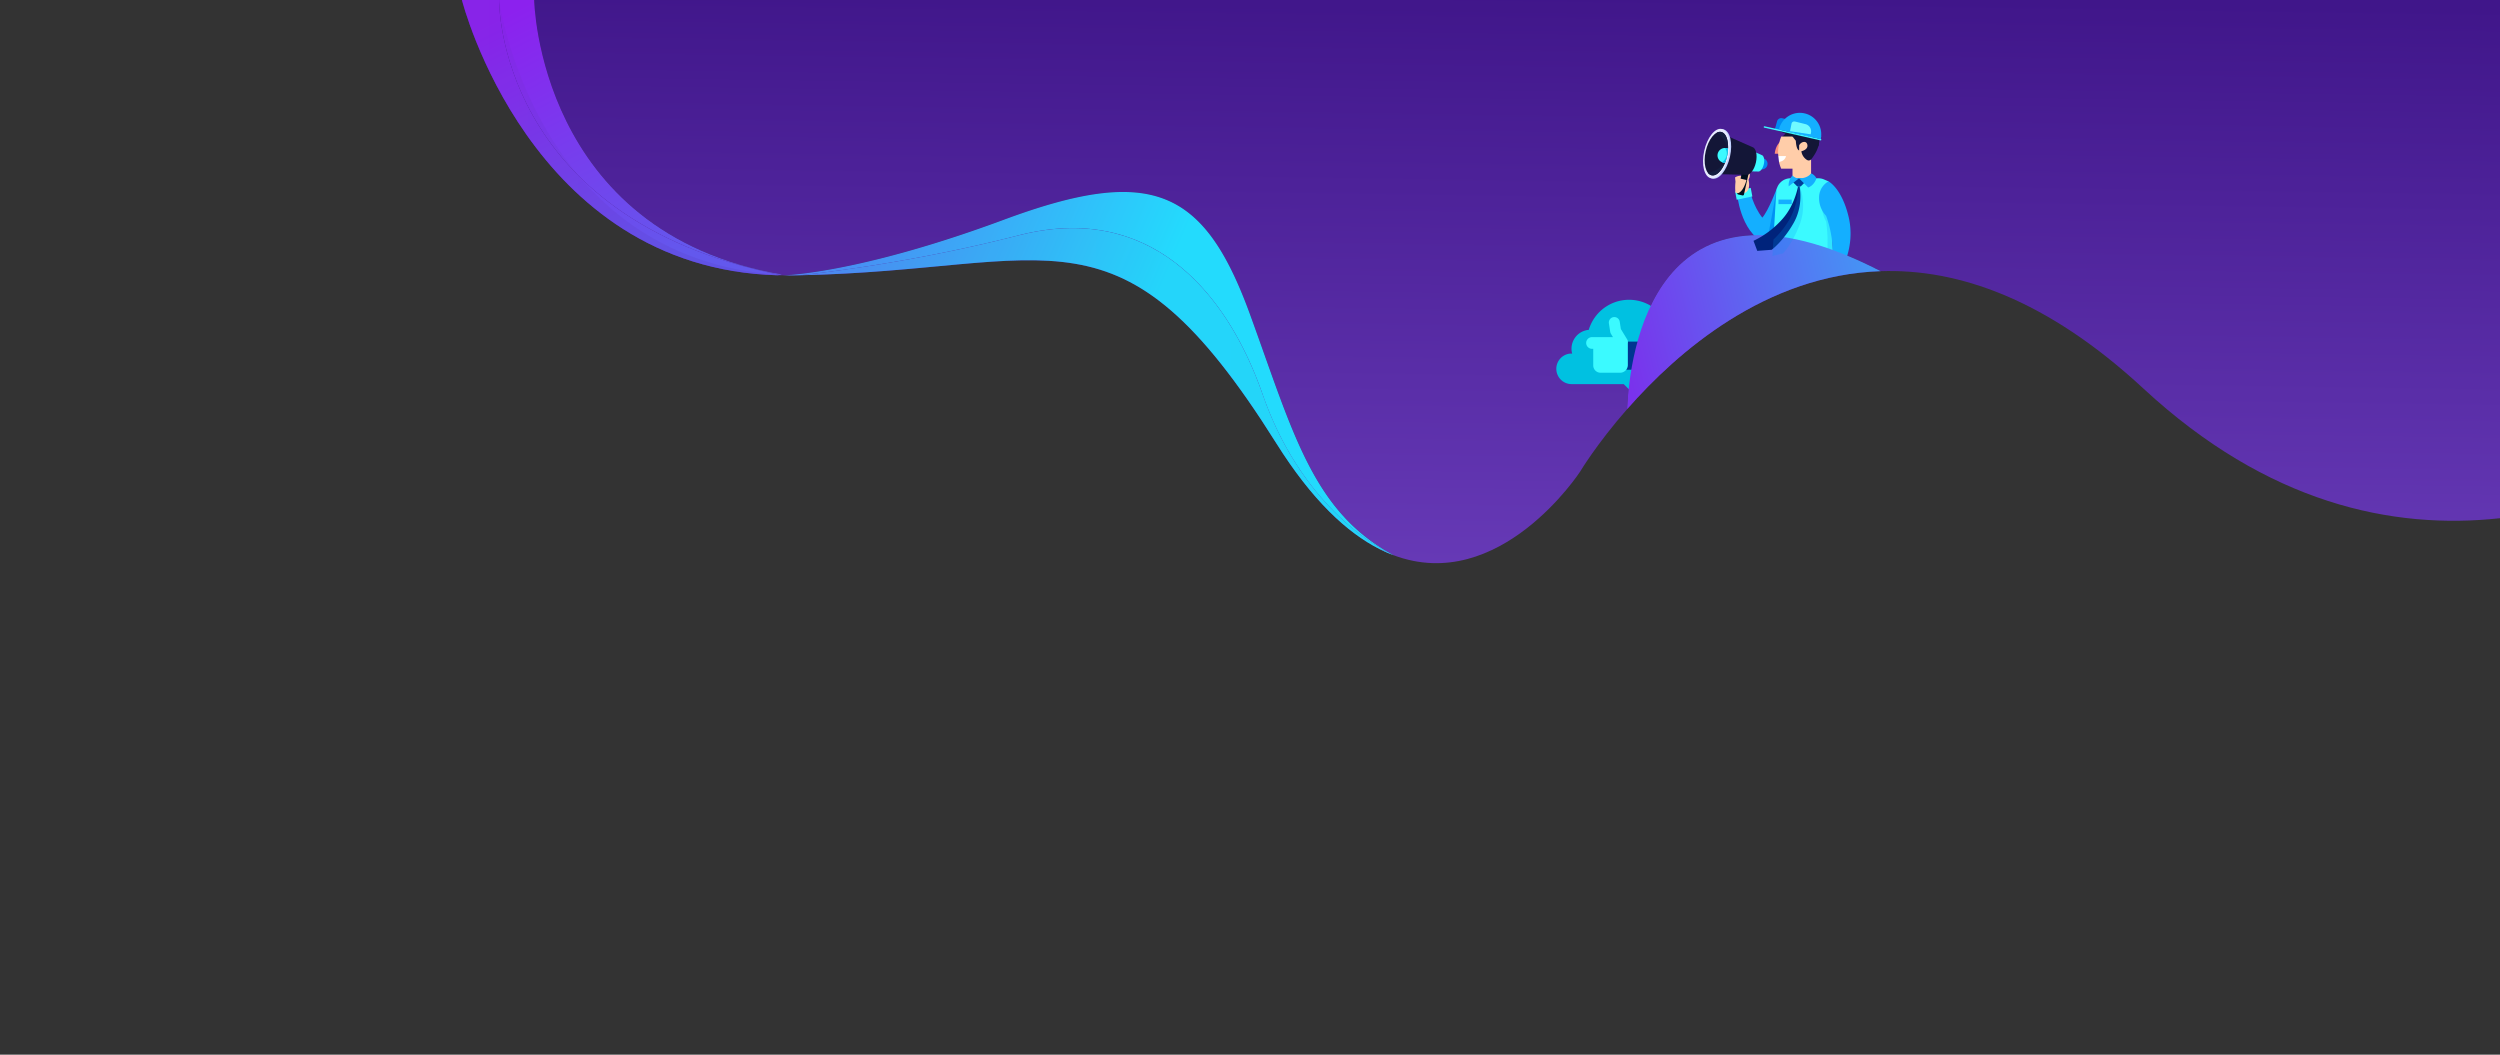<svg id="Camada_1" data-name="Camada 1" xmlns="http://www.w3.org/2000/svg" xmlns:xlink="http://www.w3.org/1999/xlink" viewBox="0 0 2560 1080"><rect x="0" y="0" width="2560" height="1080" fill="#333333" stroke="none"/><defs><style>.cls-1,.cls-13{fill:#fff;}.cls-1{opacity:0;}.cls-2{fill:url(#Gradiente_sem_nome_7);}.cls-3{fill:url(#Gradiente_sem_nome_7-2);}.cls-4{fill:url(#Gradiente_sem_nome_7-3);}.cls-5{fill:url(#Gradiente_sem_nome_7-4);}.cls-6{fill:#00c1e1;}.cls-7{fill:#003591;}.cls-8{fill:#3bfaff;}.cls-9{fill:#14afff;}.cls-10,.cls-15{fill:#0091f4;}.cls-11{fill:#131637;}.cls-12{fill:#ff907d;}.cls-14{fill:#ffcda9;}.cls-15{opacity:0.21;isolation:isolate;}.cls-16{fill:#003c9a;}.cls-17{fill:#008af3;}.cls-18{fill:#000f1f;}.cls-19{fill:#c2d4ff;}.cls-20{fill:#e7ecff;}.cls-21{fill:#131e3f;}.cls-22{fill:#0ebfec;}.cls-23{fill:#70faff;}.cls-24{fill:url(#Gradiente_sem_nome_30);}.cls-25{fill:#00237b;}.cls-26{fill:url(#Gradiente_sem_nome_21);}.cls-27{fill:url(#Gradiente_sem_nome_21-2);}.cls-28{opacity:0.1;fill:url(#Gradiente_sem_nome_7-5);}.cls-29{fill:url(#Gradiente_sem_nome_26);}.cls-30{fill:url(#Gradiente_sem_nome_26-2);}.cls-31{opacity:0.03;fill:url(#Gradiente_sem_nome_7-6);}</style><linearGradient id="Gradiente_sem_nome_7" x1="630.66" y1="578.89" x2="639.21" y2="-19.92" gradientUnits="userSpaceOnUse"><stop offset="0" stop-color="#673ab7"/><stop offset="1" stop-color="#40168a"/></linearGradient><linearGradient id="Gradiente_sem_nome_7-2" x1="1112.11" y1="585.77" x2="1120.66" y2="-13.05" xlink:href="#Gradiente_sem_nome_7"/><linearGradient id="Gradiente_sem_nome_7-3" x1="1792.46" y1="595.49" x2="1801.01" y2="-3.33" xlink:href="#Gradiente_sem_nome_7"/><linearGradient id="Gradiente_sem_nome_7-4" x1="1548.83" y1="592" x2="1557.39" y2="-6.81" xlink:href="#Gradiente_sem_nome_7"/><linearGradient id="Gradiente_sem_nome_30" x1="1656.75" y1="346.61" x2="1953.3" y2="273.9" gradientUnits="userSpaceOnUse"><stop offset="0" stop-color="#7a32ec"/><stop offset="1" stop-color="#3da2f6"/></linearGradient><linearGradient id="Gradiente_sem_nome_21" x1="566.1" y1="-9.87" x2="703.44" y2="259.12" gradientUnits="userSpaceOnUse"><stop offset="0" stop-color="#8c21ee"/><stop offset="1" stop-color="#6358ed"/></linearGradient><linearGradient id="Gradiente_sem_nome_21-2" x1="556.68" y1="-5.06" x2="694.02" y2="263.93" xlink:href="#Gradiente_sem_nome_21"/><linearGradient id="Gradiente_sem_nome_7-5" x1="473" y1="140.94" x2="801" y2="140.94" xlink:href="#Gradiente_sem_nome_7"/><linearGradient id="Gradiente_sem_nome_26" x1="821.66" y1="175.71" x2="1175.25" y2="328.27" gradientUnits="userSpaceOnUse"><stop offset="0" stop-color="#527af1"/><stop offset="1" stop-color="#23dbfd"/></linearGradient><linearGradient id="Gradiente_sem_nome_26-2" x1="811.78" y1="198.62" x2="1165.36" y2="351.18" xlink:href="#Gradiente_sem_nome_26"/><linearGradient id="Gradiente_sem_nome_7-6" x1="818.72" y1="399.52" x2="1421.45" y2="399.52" xlink:href="#Gradiente_sem_nome_7"/></defs><title>header_bg</title><rect class="cls-1" width="2560" height="1080"/><path class="cls-2" d="M547,0H473s69.14,274.59,323.12,281.88c3.07-.43,4.72-.76,4.72-.76C550.68,238.24,547,0,547,0Z"/><path class="cls-3" d="M1280,322c-47-129-101-153-252-97-143.08,53.06-218.81,56.74-226.36,57,3.42,0,6.87.07,10.36,0,267-4,333-86,495,172,41.69,66.39,82.52,100.53,120.17,114.63C1344.24,524.21,1324.18,443.25,1280,322Z"/><path class="cls-4" d="M1666.22,418.92c51.51-58.76,141.89-137.27,259.54-141.24C1692.75,157.78,1668.57,363.69,1666.22,418.92Z"/><path class="cls-5" d="M547,0s3.68,238.24,253.84,281.12c0,0-1.65.33-4.72.76,1.83.05,3.67.08,5.52.1,7.55-.24,83.28-3.92,226.36-57,151-56,205-32,252,97,44.18,121.25,64.24,202.21,147.17,246.63C1535.82,609.3,1618,483,1618,483s16.94-28.4,48.22-64.08c2.35-55.23,26.53-261.14,259.54-141.24,78.7-2.66,169.61,28,269.24,120.32,127,117.61,254.79,144.73,365,132.65V0Z"/><path class="cls-6" d="M1668.93,399.57c8.08-26.36,19-51.73,33.85-75.15a43.06,43.06,0,0,0-75.89,13.35,19.36,19.36,0,0,0-17,24.32h-2.14a15.66,15.66,0,0,0,1.49,31.24h53.44Z"/><path class="cls-7" d="M1682.6,378.6h-17.37V349.82H1679a3.62,3.62,0,0,1,3.62,3.62V378.6Z"/><path class="cls-8" d="M1630.27,345.21h21.4l-2.07-3.4a5.57,5.57,0,0,1-.75-2.05l-1.3-8.42a5.61,5.61,0,1,1,11.08-1.72l1.13,7.32,6.45,10.6a5.52,5.52,0,0,1,.7,3.95v22.25a7.94,7.94,0,0,1-7.94,7.94h-20a7.49,7.49,0,0,1-7.49-7.49h0v-17h-1.24a6,6,0,0,1-6-6h0A6,6,0,0,1,1630.27,345.21Z"/><path class="cls-9" d="M1819.72,192.37s-8.78,23.41-15.11,30.48c-9.62-12-12.78-28.16-12.78-28.16l-13.2,2.74s3.07,39.75,28.52,51.55c19.17-7,24.79-31.43,24.79-31.43Z"/><path class="cls-10" d="M1809.37,248l9.54-51.61,2.06-1.45,5.32,11c.14,1,.27,2,.42,3.1a83.16,83.16,0,0,1-.47,22.45C1822.73,237.66,1817.33,244.32,1809.37,248Z"/><path class="cls-11" d="M1858,131.94c-2-9.8-13.84-11.11-21-11a33.11,33.11,0,0,1-1.83,4.29,30.93,30.93,0,0,1-8.53,13.27c-.69.74-1.42,1.4-2.16,2.06l13.16,18.32,10,8.26,6.93-3.82C1870.91,142.75,1858,131.94,1858,131.94Z"/><path class="cls-12" d="M1822.81,145.34s-4.63,3.42-5.5,12.06h9.4Z"/><path class="cls-13" d="M1821,159.8l.7,6s7.7,2.08,8.72-2.35l1-4.44-2.48-1.74"/><path class="cls-14" d="M1849.66,163.33h0a12.57,12.57,0,0,1-5.06-8.44s7.34-1.51,6.1-6.85c-1-4.44-6.62-2.95-8.39.88V154s-2.87-.08-3.38-9.85l-3.36-4.31H1824s-4.27,9.75-3,19.94h7.87s-.63,5.16-7.16,6a35.93,35.93,0,0,0,2.24,6.93h11.57v8.44l6.64,3,5.72,1.81,4.87-2.22,1.8-6.21V163.33S1852.64,165.6,1849.66,163.33Z"/><path class="cls-8" d="M1860.36,271.86a36.93,36.93,0,0,1,17.88,4.85l-5.87-91-4.67-2a14.63,14.63,0,0,0-5.73-1.16H1833.6a14.68,14.68,0,0,0-14.69,13.8c-1.46,24.31-4.42,73.49-5.25,87.25C1828.58,276.75,1843.66,271.57,1860.36,271.86Z"/><path class="cls-15" d="M1868.92,273a36.44,36.44,0,0,1,9.32,3.71l-5.53-85.66a23.63,23.63,0,0,0-5.91,10.7,33.76,33.76,0,0,0,3.13,25S1873.89,250.62,1868.92,273Z"/><rect class="cls-9" x="1821.16" y="204.38" width="13.56" height="4.64"/><path class="cls-16" d="M1839.7,190.22a3.49,3.49,0,0,0,4.94,0h0l6.29-6.29-8.29-1.3a3,3,0,0,0-1,0l-8.29,1.3Z"/><path class="cls-8" d="M1792.73,192.37l-15.91,3.71,1.53,8.44,16.07-3.37Z"/><path class="cls-9" d="M1842.17,182.59l-10.5,8.2s-1.18-5.73,3.87-11.19C1835.54,179.6,1837.34,182.59,1842.17,182.59Z"/><path class="cls-9" d="M1842.18,182.59s8,.62,12.39-5.06a10.73,10.73,0,0,1,5.46,5.08s-2,7.06-8.43,9.38Z"/><path class="cls-17" d="M1809.83,168.93a5.77,5.77,0,0,1-6.87,4.37l-9.45-2.1A32.22,32.22,0,0,1,1796,160l9.45,2.1A5.77,5.77,0,0,1,1809.83,168.93Z"/><path class="cls-8" d="M1803.88,158.73l-16.27-7.16-6.07,11.07.8,12.6,17.77.4c2.31.52,5-2.85,6.06-7.53S1806.18,159.24,1803.88,158.73Z"/><path class="cls-14" d="M1791.45,176.23s1.34,3.11-.93,7.88c0,0,3.14,11.93-5.2,13.94a95.7,95.7,0,0,1,.9-16.4l1-4.28"/><rect class="cls-18" x="1766.67" y="176.86" width="39.53" height="6.98" rx="1.13" transform="translate(1222.79 1885.1) rotate(-77.47)"/><path class="cls-14" d="M1782.3,183c0-.14,6.07,1.35,6.07,1.35s-2.8,11.68-8.64,13.44l-2.65-.59a51.48,51.48,0,0,1,.08-11l-.47-4.48A10.1,10.1,0,0,1,1783,180Z"/><path class="cls-11" d="M1794.19,150.5l-27.4-12.07-10.22,18.66,1.35,21.24,29.94.68c3.88.86,8.45-4.82,10.2-12.69S1798.07,151.36,1794.19,150.5Z"/><path class="cls-19" d="M1771.51,160.41c-3.1,13.93-11.18,24-18.06,22.45s-9.93-14.05-6.84-28,11.18-24,18.06-22.45S1774.61,146.49,1771.51,160.41Z"/><path class="cls-20" d="M1770,160.08c-3.1,13.93-11.18,24-18.06,22.45s-9.94-14.06-6.85-28,11.19-24,18.06-22.45S1773.11,146.15,1770,160.08Z"/><path class="cls-11" d="M1768.52,159.75c-2.72,12.25-9.84,21.1-15.89,19.75s-8.74-12.37-6-24.62,9.84-21.1,15.89-19.76S1771.24,147.49,1768.52,159.75Z"/><path class="cls-21" d="M1757.94,135.89a6.71,6.71,0,0,1,4.56-.77c6,1.35,8.74,12.37,6,24.63C1770.57,150.51,1766.08,141.2,1757.94,135.89Z"/><path class="cls-21" d="M1768.52,159.75c-2.72,12.25-9.84,21.1-15.89,19.75a6.62,6.62,0,0,1-3.8-2.62C1758.45,175.52,1766.46,169,1768.52,159.75Z"/><path class="cls-8" d="M1768,151.75a7.57,7.57,0,1,0-3.28,14.78h0l1.6.36a43.36,43.36,0,0,0,3.21-14.81Z"/><path class="cls-22" d="M1769.49,152.21l-3.08-.69c2.16,3.17,3.84,8.67-3,14.86l2.77.61a42.69,42.69,0,0,0,2.32-7.24c.3-1.33.5-2.64.67-3.92S1769.44,153.39,1769.49,152.21Z"/><path class="cls-9" d="M1869.93,221.05s12.81,32.58,2.69,55.83l11.24,2.45s16.87-25.38,9.05-57.62c-7.1-29.3-20.54-36-20.54-36a18.92,18.92,0,0,0-9.54,14.5A26.63,26.63,0,0,0,1869.93,221.05Z"/><path class="cls-11" d="M1821.64,134.14,1862,149.8a18.72,18.72,0,0,0-.73-13.24l-26.56-10.12C1833.26,130.28,1824.45,131.11,1821.64,134.14Z"/><path class="cls-17" d="M1824.8,133.68l-7.24-1.64,2.17-7.83a4.43,4.43,0,0,1,5.24-3.14l3.13.71Z"/><path class="cls-8" d="M1864.18,143.78l-42.54-9.64-15.05-3.41a.69.69,0,0,1-.52-.82l0-.09a.69.69,0,0,1,.83-.52l57.59,13a.67.67,0,0,1,.51.82h0l0,.09A.69.69,0,0,1,1864.18,143.78Z"/><path class="cls-9" d="M1864.42,142.32a21.93,21.93,0,1,0-42.78-9.69Z"/><path class="cls-23" d="M1853.67,139.85l.76-3.81a7.67,7.67,0,0,0-5.68-8.94l-10.7-2.66a2.91,2.91,0,0,0-3.53,2.13l0,.13-1.68,8.43Z"/><path class="cls-9" d="M1864.88,139.2l-43.24-6.57,42.79,9.69A23.45,23.45,0,0,0,1864.88,139.2Z"/><path class="cls-24" d="M1666.22,418.92c51.51-58.76,141.89-137.27,259.54-141.24C1692.75,157.78,1668.57,363.69,1666.22,418.92Z"/><path class="cls-25" d="M1841.17,191.05c-1.31,6.33-5.12,20.32-14.72,31.77a92,92,0,0,1-30.87,23.78l3.86,10.3,14.79-1.13s11.82-8.72,22.41-27.37c9.21-16.23,7-33,6.16-37.28A3.46,3.46,0,0,1,1841.17,191.05Z"/><path class="cls-15" d="M1842.64,189.84l-1.21-2.22s.92,20-9.14,37.27A92.82,92.82,0,0,1,1816,245.33c-.36,5.9-.7,11.62-1,16.84l10.89-2.74s10.17-10.6,17.44-30.78C1850.61,208.31,1842.64,189.84,1842.64,189.84Z"/><path class="cls-26" d="M798.59,281.51c1.46-.24,2.25-.39,2.25-.39C550.68,238.24,547,0,547,0H511.06S508,222.76,798.59,281.51Z"/><path class="cls-27" d="M796.12,281.88l2.47-.37C508,222.76,511.06,0,511.06,0H473S542.14,274.59,796.12,281.88Z"/><path class="cls-28" d="M796.12,281.88l2.47-.37C547,265,511.06,0,511.06,0H473S542.14,274.59,796.12,281.88Z"/><path class="cls-29" d="M1293,404c42.79,122.73,128.45,161.44,128.45,161.44l-8.84-3.21a147.19,147.19,0,0,0,14.56,6.4c-82.93-44.42-103-125.38-147.17-246.63-47-129-101-153-252-97-143.08,53.06-218.81,56.74-226.36,57,3.42,0,6.87.07,10.36,0,2.26,0,4.49-.07,6.72-.12,0,0,103.76-9.84,224.28-40.88C1175,207,1255,295,1293,404Z"/><path class="cls-30" d="M1307,454c36.37,57.93,72.09,91.3,105.61,108.23l8.84,3.21S1335.79,526.73,1293,404c-38-109-118-197-250-163-120.52,31-224.27,40.88-224.28,40.88C1080.12,276.64,1146.37,198.18,1307,454Z"/><path class="cls-31" d="M1307,454c36.37,57.93,72.09,91.3,105.61,108.23l8.84,3.21S1335.79,526.73,1293,404c-38-109-118-197-250-163-120.52,31-224.27,40.88-224.28,40.88C1080.12,276.64,1146.37,198.18,1307,454Z"/></svg>